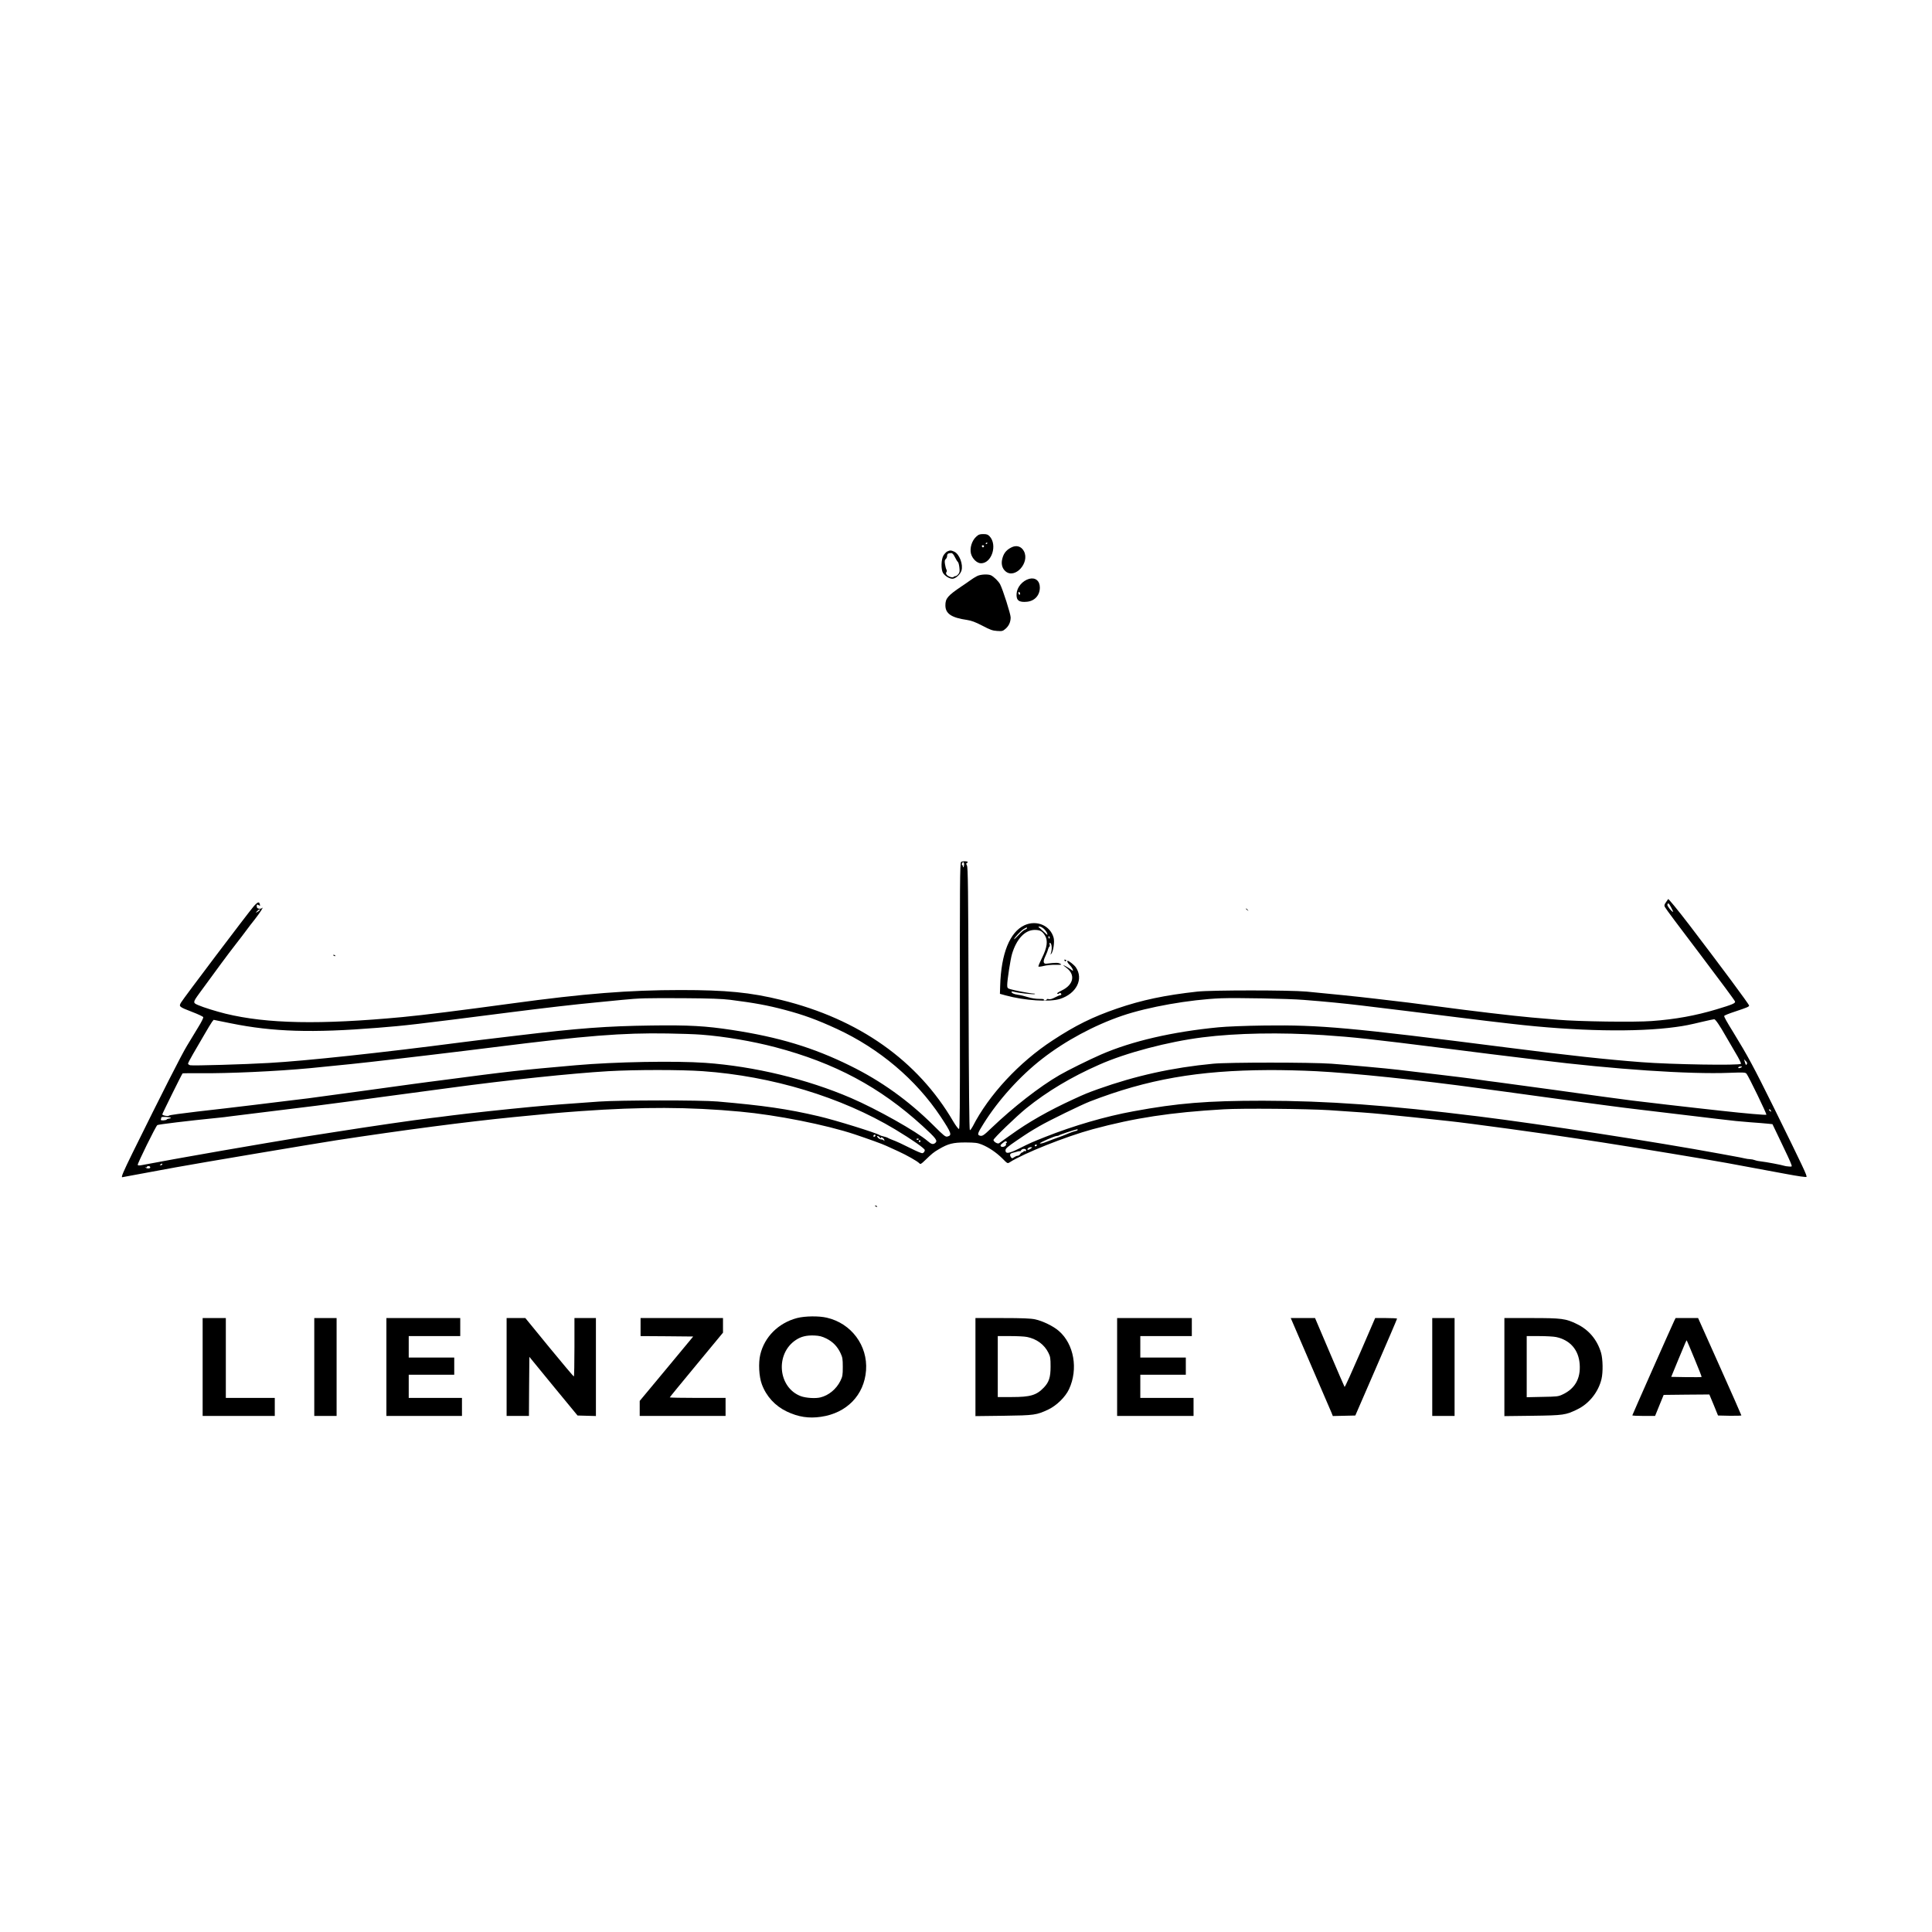 <?xml version="1.0" standalone="no"?>
<!DOCTYPE svg PUBLIC "-//W3C//DTD SVG 20010904//EN"
 "http://www.w3.org/TR/2001/REC-SVG-20010904/DTD/svg10.dtd">
<svg version="1.0" xmlns="http://www.w3.org/2000/svg"
 width="2250pt" height="2250pt" viewBox="0 0 2250 2250"
 preserveAspectRatio="xMidYMid meet">

<g transform="translate(0,2250) scale(0.1,-0.1)"
fill="#000000" stroke="none">
<path d="M11367 16248 c-50 -47 -75 -132 -59 -196 16 -60 70 -112 117 -112
125 0 193 214 100 314 -20 21 -33 26 -74 26 -42 0 -55 -5 -84 -32z m133 -72
c0 -3 -4 -8 -10 -11 -5 -3 -10 -1 -10 4 0 6 5 11 10 11 6 0 10 -2 10 -4z m-40
-35 c0 -17 -18 -21 -24 -6 -3 9 0 15 9 15 8 0 15 -4 15 -9z"/>
<path d="M11775 16123 c-62 -32 -92 -75 -106 -147 -9 -53 6 -100 42 -130 109
-92 284 99 214 234 -30 58 -89 76 -150 43z"/>
<path d="M11032 16078 c-12 -6 -32 -27 -44 -46 -28 -46 -31 -165 -5 -206 23
-35 74 -66 109 -66 36 0 91 49 105 94 22 72 -23 192 -83 221 -37 17 -50 18
-82 3z m88 -65 c13 -27 29 -52 36 -58 6 -5 14 -35 17 -65 5 -45 3 -59 -13 -77
-10 -13 -25 -23 -34 -23 -8 0 -17 -4 -21 -9 -8 -14 -65 5 -80 26 -9 12 -10 22
-3 30 6 8 6 18 0 30 -6 10 -13 39 -17 64 -5 35 -3 48 9 58 9 8 16 24 16 36 0
24 11 33 46 34 15 1 27 -12 44 -46z"/>
<path d="M11379 15791 c-20 -10 -56 -32 -80 -50 -24 -17 -69 -49 -100 -69
-163 -110 -189 -141 -189 -222 0 -96 70 -144 253 -170 51 -8 95 -24 178 -67
91 -48 119 -58 172 -61 57 -4 66 -2 96 24 40 34 61 79 61 134 0 39 -91 325
-123 386 -17 33 -71 86 -104 103 -33 17 -123 13 -164 -8z"/>
<path d="M11986 15759 c-79 -22 -143 -98 -147 -175 -5 -76 28 -101 121 -92 90
9 150 75 150 166 0 78 -53 120 -124 101z m-106 -175 c0 -8 -4 -12 -10 -9 -5 3
-10 13 -10 21 0 8 5 12 10 9 6 -3 10 -13 10 -21z"/>
<path d="M11193 12462 c-14 -9 -16 -272 -14 -1877 1 -992 -1 -1231 -11 -1233
-7 -1 -37 38 -66 87 -413 709 -1101 1194 -2002 1415 -363 89 -641 116 -1175
116 -601 0 -1127 -42 -1955 -155 -633 -86 -1034 -136 -1285 -160 -959 -90
-1576 -78 -2060 40 -105 26 -254 72 -316 99 -64 27 -64 32 9 133 196 269 344
470 421 568 48 61 104 135 126 165 22 30 68 91 103 134 57 72 112 158 83 130
-7 -6 -23 -9 -37 -6 -17 3 -24 11 -24 29 0 21 2 22 22 12 18 -10 20 -9 15 6
-4 9 -7 19 -7 21 0 2 -6 4 -13 4 -8 0 -32 -21 -54 -47 -82 -98 -816 -1069
-845 -1119 -27 -46 -23 -50 130 -109 68 -26 126 -53 129 -61 3 -8 -23 -60 -58
-116 -34 -57 -94 -155 -132 -218 -63 -103 -289 -548 -636 -1252 -104 -212
-132 -278 -118 -278 2 0 52 9 113 21 60 11 143 27 184 34 41 8 188 35 325 60
250 46 1606 274 1870 315 785 120 1520 216 2065 270 433 43 513 50 785 70 714
51 1263 49 1855 -6 425 -39 999 -153 1335 -265 161 -54 322 -112 368 -134 29
-13 91 -41 138 -63 97 -44 220 -114 244 -138 15 -16 20 -13 68 33 84 81 99 93
160 129 110 65 166 79 312 79 111 -1 138 -4 186 -23 81 -32 173 -94 243 -164
59 -60 60 -60 85 -44 164 105 650 299 966 385 489 132 906 196 1525 232 212
13 976 6 1230 -10 333 -22 473 -32 615 -46 353 -35 455 -46 535 -55 47 -5 153
-17 235 -25 231 -24 1139 -148 1510 -206 72 -11 204 -31 295 -45 422 -66 1164
-188 1440 -238 184 -34 552 -102 680 -126 154 -29 242 -41 248 -36 10 11 -33
102 -384 815 -235 474 -295 586 -464 862 -84 136 -110 183 -110 197 0 6 57 29
128 52 138 46 162 56 162 69 0 15 -327 455 -694 936 -135 176 -245 311 -249
304 -1 -2 -13 -19 -26 -38 -20 -28 -21 -37 -11 -55 11 -22 163 -225 422 -566
228 -301 387 -516 394 -533 7 -20 -26 -35 -216 -92 -244 -73 -478 -116 -755
-136 -193 -15 -848 -6 -1090 15 -99 8 -236 20 -305 26 -208 18 -731 80 -1100
130 -205 28 -441 57 -730 90 -184 22 -559 60 -795 82 -195 18 -1106 18 -1270
0 -379 -42 -646 -98 -935 -197 -285 -98 -484 -196 -752 -372 -389 -254 -742
-634 -930 -1002 -13 -24 -27 -44 -33 -43 -7 1 -12 523 -15 1529 -4 1281 -7
1532 -19 1553 -10 17 -11 25 -2 28 6 2 11 8 11 13 0 11 -60 12 -77 1z m35 -32
c-1 -16 -5 -30 -10 -30 -5 0 -7 4 -4 9 4 5 1 11 -6 13 -6 2 -9 12 -5 21 10 28
26 19 25 -13z m8235 -500 c14 -27 24 -50 22 -50 -15 0 -70 68 -67 83 6 28 18
20 45 -33z m-16438 -30 c-3 -5 -16 -15 -28 -21 -22 -12 -22 -12 -3 10 19 21
43 30 31 11z m5480 -1044 c284 -36 435 -64 635 -117 219 -58 375 -115 605
-221 497 -230 923 -591 1210 -1023 126 -191 135 -217 79 -231 -23 -6 -40 7
-162 129 -291 289 -611 519 -972 696 -429 212 -832 333 -1375 416 -309 47
-501 58 -940 52 -523 -7 -843 -31 -1560 -117 -181 -22 -370 -45 -419 -50 -49
-6 -157 -19 -240 -30 -921 -120 -1803 -215 -2231 -239 -284 -17 -890 -34 -919
-27 -14 3 -26 12 -26 19 0 7 26 57 58 112 32 55 91 156 131 225 40 69 80 136
90 149 l19 24 203 -41 c489 -99 945 -113 1704 -52 338 27 423 37 1550 181 415
53 757 92 990 114 83 8 220 21 305 30 219 21 265 22 725 20 308 -2 442 -7 540
-19z m6680 -1 c259 -20 468 -41 670 -65 94 -12 208 -25 255 -31 47 -5 173 -21
280 -34 441 -55 840 -105 920 -114 47 -6 182 -21 300 -35 743 -86 1453 -100
1910 -36 97 13 157 25 307 61 68 16 129 29 137 29 14 0 65 -74 136 -200 23
-41 74 -128 112 -192 39 -64 67 -121 63 -127 -12 -21 -812 -8 -1159 19 -418
32 -841 78 -1561 170 -1834 234 -2180 265 -2825 257 -227 -3 -449 -12 -540
-21 -537 -52 -1008 -161 -1365 -316 -144 -63 -387 -183 -487 -241 -230 -133
-539 -374 -791 -615 -95 -92 -109 -100 -141 -88 -26 10 -19 30 47 135 171 275
427 559 687 760 266 207 604 389 930 500 299 102 784 188 1150 203 179 7 784
-4 965 -19z m-7015 -405 c266 -20 594 -76 860 -146 693 -183 1219 -465 1713
-916 162 -148 180 -173 148 -200 -25 -19 -45 -14 -86 22 -128 111 -595 374
-895 503 -512 220 -1123 368 -1695 409 -352 25 -1056 12 -1510 -28 -662 -58
-768 -70 -1565 -175 -41 -5 -111 -14 -155 -20 -44 -5 -125 -16 -180 -24 -112
-16 -430 -60 -545 -75 -70 -9 -522 -70 -670 -91 -36 -5 -121 -15 -190 -23 -69
-9 -271 -33 -450 -55 -179 -22 -471 -56 -650 -76 -179 -21 -328 -41 -331 -47
-8 -12 -79 1 -79 14 0 9 227 468 236 477 2 2 93 3 201 2 336 -3 890 22 1283
59 326 31 649 65 910 96 162 19 369 43 460 54 309 37 585 70 780 95 1057 133
1491 168 2015 159 143 -2 321 -8 395 -14z m7245 -5 c353 -24 541 -44 1430
-156 176 -22 408 -51 515 -65 107 -13 251 -31 320 -39 69 -8 179 -22 245 -30
869 -108 1749 -168 2220 -149 163 6 182 5 195 -11 24 -29 238 -470 231 -477
-6 -6 -250 15 -536 47 -77 9 -198 22 -270 30 -131 14 -534 61 -765 89 -106 13
-518 69 -885 121 -186 26 -549 75 -670 91 -66 8 -163 21 -215 29 -52 8 -153
21 -225 30 -71 8 -202 24 -290 35 -88 11 -203 24 -255 30 -52 6 -131 16 -175
21 -131 16 -587 57 -780 71 -237 17 -1201 17 -1376 0 -477 -45 -903 -140
-1339 -295 -126 -45 -159 -59 -285 -117 -292 -134 -530 -269 -738 -420 -66
-47 -125 -89 -132 -94 -16 -12 -65 18 -65 38 0 18 265 274 382 369 243 196
523 364 848 507 312 139 802 268 1205 319 396 50 906 59 1410 26z m4928 -339
c-8 -14 -11 -10 -21 20 l-11 38 20 -21 c16 -15 19 -25 12 -37z m-63 -36 c-20
-13 -43 -13 -35 0 3 6 16 10 28 10 18 0 19 -2 7 -10z m-12095 -45 c805 -57
1612 -301 2240 -678 199 -120 345 -222 345 -241 0 -18 -15 -36 -31 -36 -11 0
-68 24 -127 54 -108 54 -168 82 -232 106 -19 7 -39 17 -45 21 -5 3 -26 10 -45
14 -19 4 -39 11 -45 15 -34 25 -517 175 -710 220 -362 85 -637 125 -1180 172
-193 17 -1140 16 -1380 -1 -386 -27 -591 -43 -790 -62 -286 -27 -726 -74 -920
-99 -88 -12 -196 -25 -240 -30 -223 -27 -691 -95 -1135 -165 -124 -20 -268
-42 -320 -50 -139 -21 -777 -129 -980 -165 -96 -17 -211 -38 -255 -45 -44 -8
-120 -21 -170 -30 -49 -9 -112 -20 -140 -25 -45 -8 -241 -44 -368 -68 -35 -7
-50 -6 -53 2 -5 13 209 448 228 463 11 8 357 50 698 84 47 4 119 13 160 19 41
5 242 30 445 55 445 54 722 89 910 115 77 11 259 36 405 55 350 47 613 82 785
105 676 92 1427 170 1850 195 314 18 847 18 1100 0z m7140 0 c432 -22 1217
-104 1915 -200 58 -8 188 -25 290 -39 102 -14 302 -41 445 -61 143 -19 325
-44 405 -55 80 -10 228 -30 330 -44 102 -14 284 -37 405 -51 186 -22 554 -66
880 -105 200 -24 259 -30 390 -40 77 -5 166 -13 199 -16 l58 -6 73 -152 c91
-188 141 -296 149 -324 6 -19 3 -20 -31 -17 -21 1 -45 5 -53 8 -27 10 -224 47
-270 51 -25 2 -58 9 -73 15 -16 6 -40 11 -55 11 -15 0 -47 5 -72 11 -25 6 -67
14 -95 19 -27 5 -111 20 -185 34 -749 138 -2081 344 -2815 435 -1058 131
-1758 181 -2508 182 -648 0 -994 -28 -1507 -123 -325 -59 -701 -169 -1028
-299 -151 -60 -166 -66 -306 -136 -119 -59 -156 -63 -156 -19 0 20 24 41 130
113 142 96 147 99 265 168 116 67 485 247 590 288 669 258 1257 361 2080 365
149 1 396 -5 550 -13z m5299 -461 c5 -14 4 -15 -9 -4 -17 14 -19 20 -6 20 5 0
12 -7 15 -16z m-18634 -83 c0 -4 -10 -7 -22 -8 -11 -1 -24 -6 -27 -11 -3 -5
-21 -9 -39 -10 -26 -1 -32 3 -28 14 3 9 6 19 6 22 0 4 25 5 55 4 30 -2 55 -7
55 -11z m10560 -140 c0 -5 -13 -11 -30 -14 -16 -4 -49 -15 -72 -25 -24 -10
-56 -24 -73 -30 -16 -6 -66 -24 -110 -40 -44 -17 -89 -34 -100 -38 -28 -10
-55 -15 -55 -9 0 9 172 85 194 85 12 0 26 4 32 9 6 7 169 61 212 70 1 1 2 -3
2 -8z m-2359 -74 c-13 -13 -26 -3 -16 12 3 6 11 8 17 5 6 -4 6 -10 -1 -17z
m55 -14 c8 -11 13 -13 14 -5 0 10 4 10 20 0 11 -7 20 -20 19 -28 0 -10 -2 -11
-6 -2 -2 6 -15 12 -27 12 -13 0 -31 9 -41 20 -12 14 -14 20 -5 20 7 0 19 -8
26 -17z m454 -17 c0 -11 -19 -15 -25 -6 -3 5 1 10 9 10 9 0 16 -2 16 -4z m20
-26 c0 -5 -4 -10 -10 -10 -5 0 -10 5 -10 10 0 6 5 10 10 10 6 0 10 -4 10 -10z
m1005 -10 c3 -5 2 -10 -4 -10 -6 0 -8 -7 -5 -15 8 -21 -42 -43 -59 -26 -9 10
-6 18 18 37 33 27 41 29 50 14z m350 -40 c-3 -5 -10 -10 -16 -10 -5 0 -9 5 -9
10 0 6 7 10 16 10 8 0 12 -4 9 -10z m-69 -35 c-27 -21 -53 -20 -36 0 7 8 22
15 34 15 21 -1 21 -1 2 -15z m-56 -21 c0 -10 -6 -14 -15 -10 -8 3 -15 1 -15
-4 0 -6 -6 -10 -13 -10 -7 0 -18 -9 -25 -20 -7 -11 -20 -20 -30 -20 -10 0 -27
-7 -38 -15 -26 -19 -31 -19 -45 6 -12 23 -4 37 27 44 10 2 34 8 52 14 17 5 32
7 32 3 0 -4 5 1 11 11 13 22 59 23 59 1z m-10060 -164 c0 -5 -8 -10 -17 -10
-15 0 -16 2 -3 10 19 12 20 12 20 0z m-140 -35 c0 -17 -42 -17 -57 0 -4 4 -2
5 5 1 6 -4 12 -2 12 3 0 6 9 11 20 11 11 0 20 -7 20 -15z"/>
<path d="M14510 11916 c0 -2 8 -10 18 -17 15 -13 16 -12 3 4 -13 16 -21 21
-21 13z"/>
<path d="M11930 11724 c-170 -79 -271 -329 -282 -704 l-3 -94 65 -18 c221 -61
515 -80 636 -41 191 62 276 232 183 368 -19 27 -79 75 -94 75 -14 0 -2 -24 24
-50 32 -33 52 -83 23 -58 -20 17 -90 58 -99 58 -3 0 12 -13 34 -29 110 -80 88
-198 -50 -265 -45 -22 -63 -35 -53 -39 8 -3 18 -2 21 4 7 11 25 3 25 -12 0 -5
-6 -9 -13 -9 -6 0 -34 -12 -61 -26 -32 -17 -56 -24 -72 -20 -14 4 -24 2 -24
-4 0 -5 -10 -10 -22 -10 -17 0 -19 3 -10 9 8 5 -14 8 -56 8 -42 0 -95 9 -133
21 -35 11 -86 24 -114 27 -49 7 -75 20 -75 35 0 5 12 4 28 0 40 -13 226 -34
243 -27 8 3 1 6 -16 6 -37 1 -228 38 -272 52 -29 9 -33 15 -33 47 0 59 38 302
56 362 53 176 151 280 264 280 63 0 88 -14 120 -66 36 -57 25 -141 -35 -260
-26 -52 -45 -97 -41 -101 3 -3 32 0 63 8 32 8 93 14 137 13 72 -1 76 0 52 13
-24 13 -52 13 -160 0 -36 -4 -41 26 -13 84 14 30 29 67 32 82 4 15 11 30 17
33 5 3 6 15 2 26 -4 15 -2 19 7 16 18 -6 23 -71 10 -111 -9 -28 -9 -30 3 -14
24 31 39 138 27 185 -39 144 -199 212 -341 146z m227 -41 c17 -16 34 -39 38
-53 7 -24 6 -24 -26 7 -19 18 -45 42 -58 53 -22 18 -23 20 -4 20 11 0 33 -12
50 -27z m-197 8 c0 -5 -10 -13 -22 -17 -13 -3 -47 -32 -75 -63 -29 -31 -53
-53 -53 -49 0 15 84 104 114 120 37 21 36 20 36 9z m264 -106 c3 -8 1 -15 -4
-15 -6 0 -10 7 -10 15 0 8 2 15 4 15 2 0 6 -7 10 -15z"/>
<path d="M3880 11376 c0 -2 7 -7 16 -10 8 -3 12 -2 9 4 -6 10 -25 14 -25 6z"/>
<path d="M12397 11315 c3 -8 9 -12 14 -9 12 7 11 11 -5 17 -10 4 -13 1 -9 -8z"/>
<path d="M10190 8456 c0 -2 7 -7 16 -10 8 -3 12 -2 9 4 -6 10 -25 14 -25 6z"/>
<path d="M9282 7150 c-216 -57 -379 -219 -428 -426 -23 -97 -15 -256 18 -344
52 -142 155 -254 292 -319 133 -63 255 -82 397 -61 300 43 504 253 525 541 21
288 -171 547 -456 613 -92 22 -256 20 -348 -4z m341 -238 c76 -38 129 -92 166
-171 23 -49 26 -68 26 -161 0 -95 -3 -111 -28 -162 -47 -95 -136 -169 -232
-192 -58 -15 -170 -7 -228 14 -267 100 -302 494 -58 655 60 40 123 55 213 52
62 -3 89 -10 141 -35z"/>
<path d="M2360 6580 l0 -570 420 0 420 0 0 105 0 105 -285 0 -285 0 0 465 0
465 -135 0 -135 0 0 -570z"/>
<path d="M3660 6580 l0 -570 130 0 130 0 0 570 0 570 -130 0 -130 0 0 -570z"/>
<path d="M4500 6580 l0 -570 440 0 440 0 0 105 0 105 -310 0 -310 0 0 135 0
135 265 0 265 0 0 100 0 100 -265 0 -265 0 0 125 0 125 300 0 300 0 0 105 0
105 -430 0 -430 0 0 -570z"/>
<path d="M5900 6580 l0 -570 130 0 130 0 2 344 3 344 280 -342 281 -341 107
-3 107 -3 0 571 0 570 -125 0 -125 0 0 -340 c0 -187 -3 -340 -7 -340 -5 0
-133 153 -287 340 l-278 340 -109 0 -109 0 0 -570z"/>
<path d="M7460 7045 l0 -105 307 -2 306 -3 -311 -375 -312 -375 0 -87 0 -88
500 0 500 0 0 105 0 105 -325 0 c-179 0 -325 3 -325 6 0 3 140 174 310 379
l310 375 0 85 0 85 -480 0 -480 0 0 -105z"/>
<path d="M11360 6579 l0 -571 328 4 c361 5 382 8 521 73 96 46 199 146 241
237 109 234 58 525 -119 678 -62 55 -190 117 -276 135 -53 11 -147 15 -382 15
l-313 0 0 -571z m598 351 c113 -21 205 -89 252 -185 22 -44 25 -63 25 -160 0
-124 -18 -181 -78 -244 -86 -90 -157 -111 -374 -111 l-163 0 0 355 0 355 144
0 c79 0 166 -4 194 -10z"/>
<path d="M13010 6580 l0 -570 445 0 445 0 0 105 0 105 -310 0 -310 0 0 135 0
135 265 0 265 0 0 100 0 100 -265 0 -265 0 0 125 0 125 300 0 300 0 0 105 0
105 -435 0 -435 0 0 -570z"/>
<path d="M15261 6618 c127 -293 237 -550 246 -571 l15 -38 131 3 131 3 243
560 c134 308 243 563 243 568 0 4 -57 7 -128 7 l-127 0 -175 -405 c-96 -222
-177 -401 -181 -397 -3 4 -82 186 -175 405 l-169 397 -142 0 -141 0 229 -532z"/>
<path d="M16680 6580 l0 -570 130 0 130 0 0 570 0 570 -130 0 -130 0 0 -570z"/>
<path d="M17520 6579 l0 -571 328 4 c363 5 385 8 522 75 137 66 245 202 281
353 19 79 16 232 -5 305 -45 152 -142 268 -281 335 -130 64 -176 70 -532 70
l-313 0 0 -571z m602 350 c164 -35 264 -150 275 -318 12 -165 -55 -283 -197
-350 -52 -25 -66 -26 -237 -29 l-183 -4 0 356 0 356 145 0 c79 0 168 -5 197
-11z"/>
<path d="M19498 7118 c-42 -89 -488 -1096 -488 -1101 0 -4 60 -7 133 -7 l132
0 50 123 50 122 266 3 266 2 51 -122 50 -123 136 -3 c75 -1 136 1 136 4 0 4
-113 261 -252 571 l-252 563 -131 0 -131 0 -16 -32z m236 -442 c48 -115 85
-210 83 -212 -2 -3 -83 -3 -179 -2 l-175 3 78 190 c97 234 99 238 103 234 2
-2 43 -98 90 -213z"/>
</g>
</svg>
